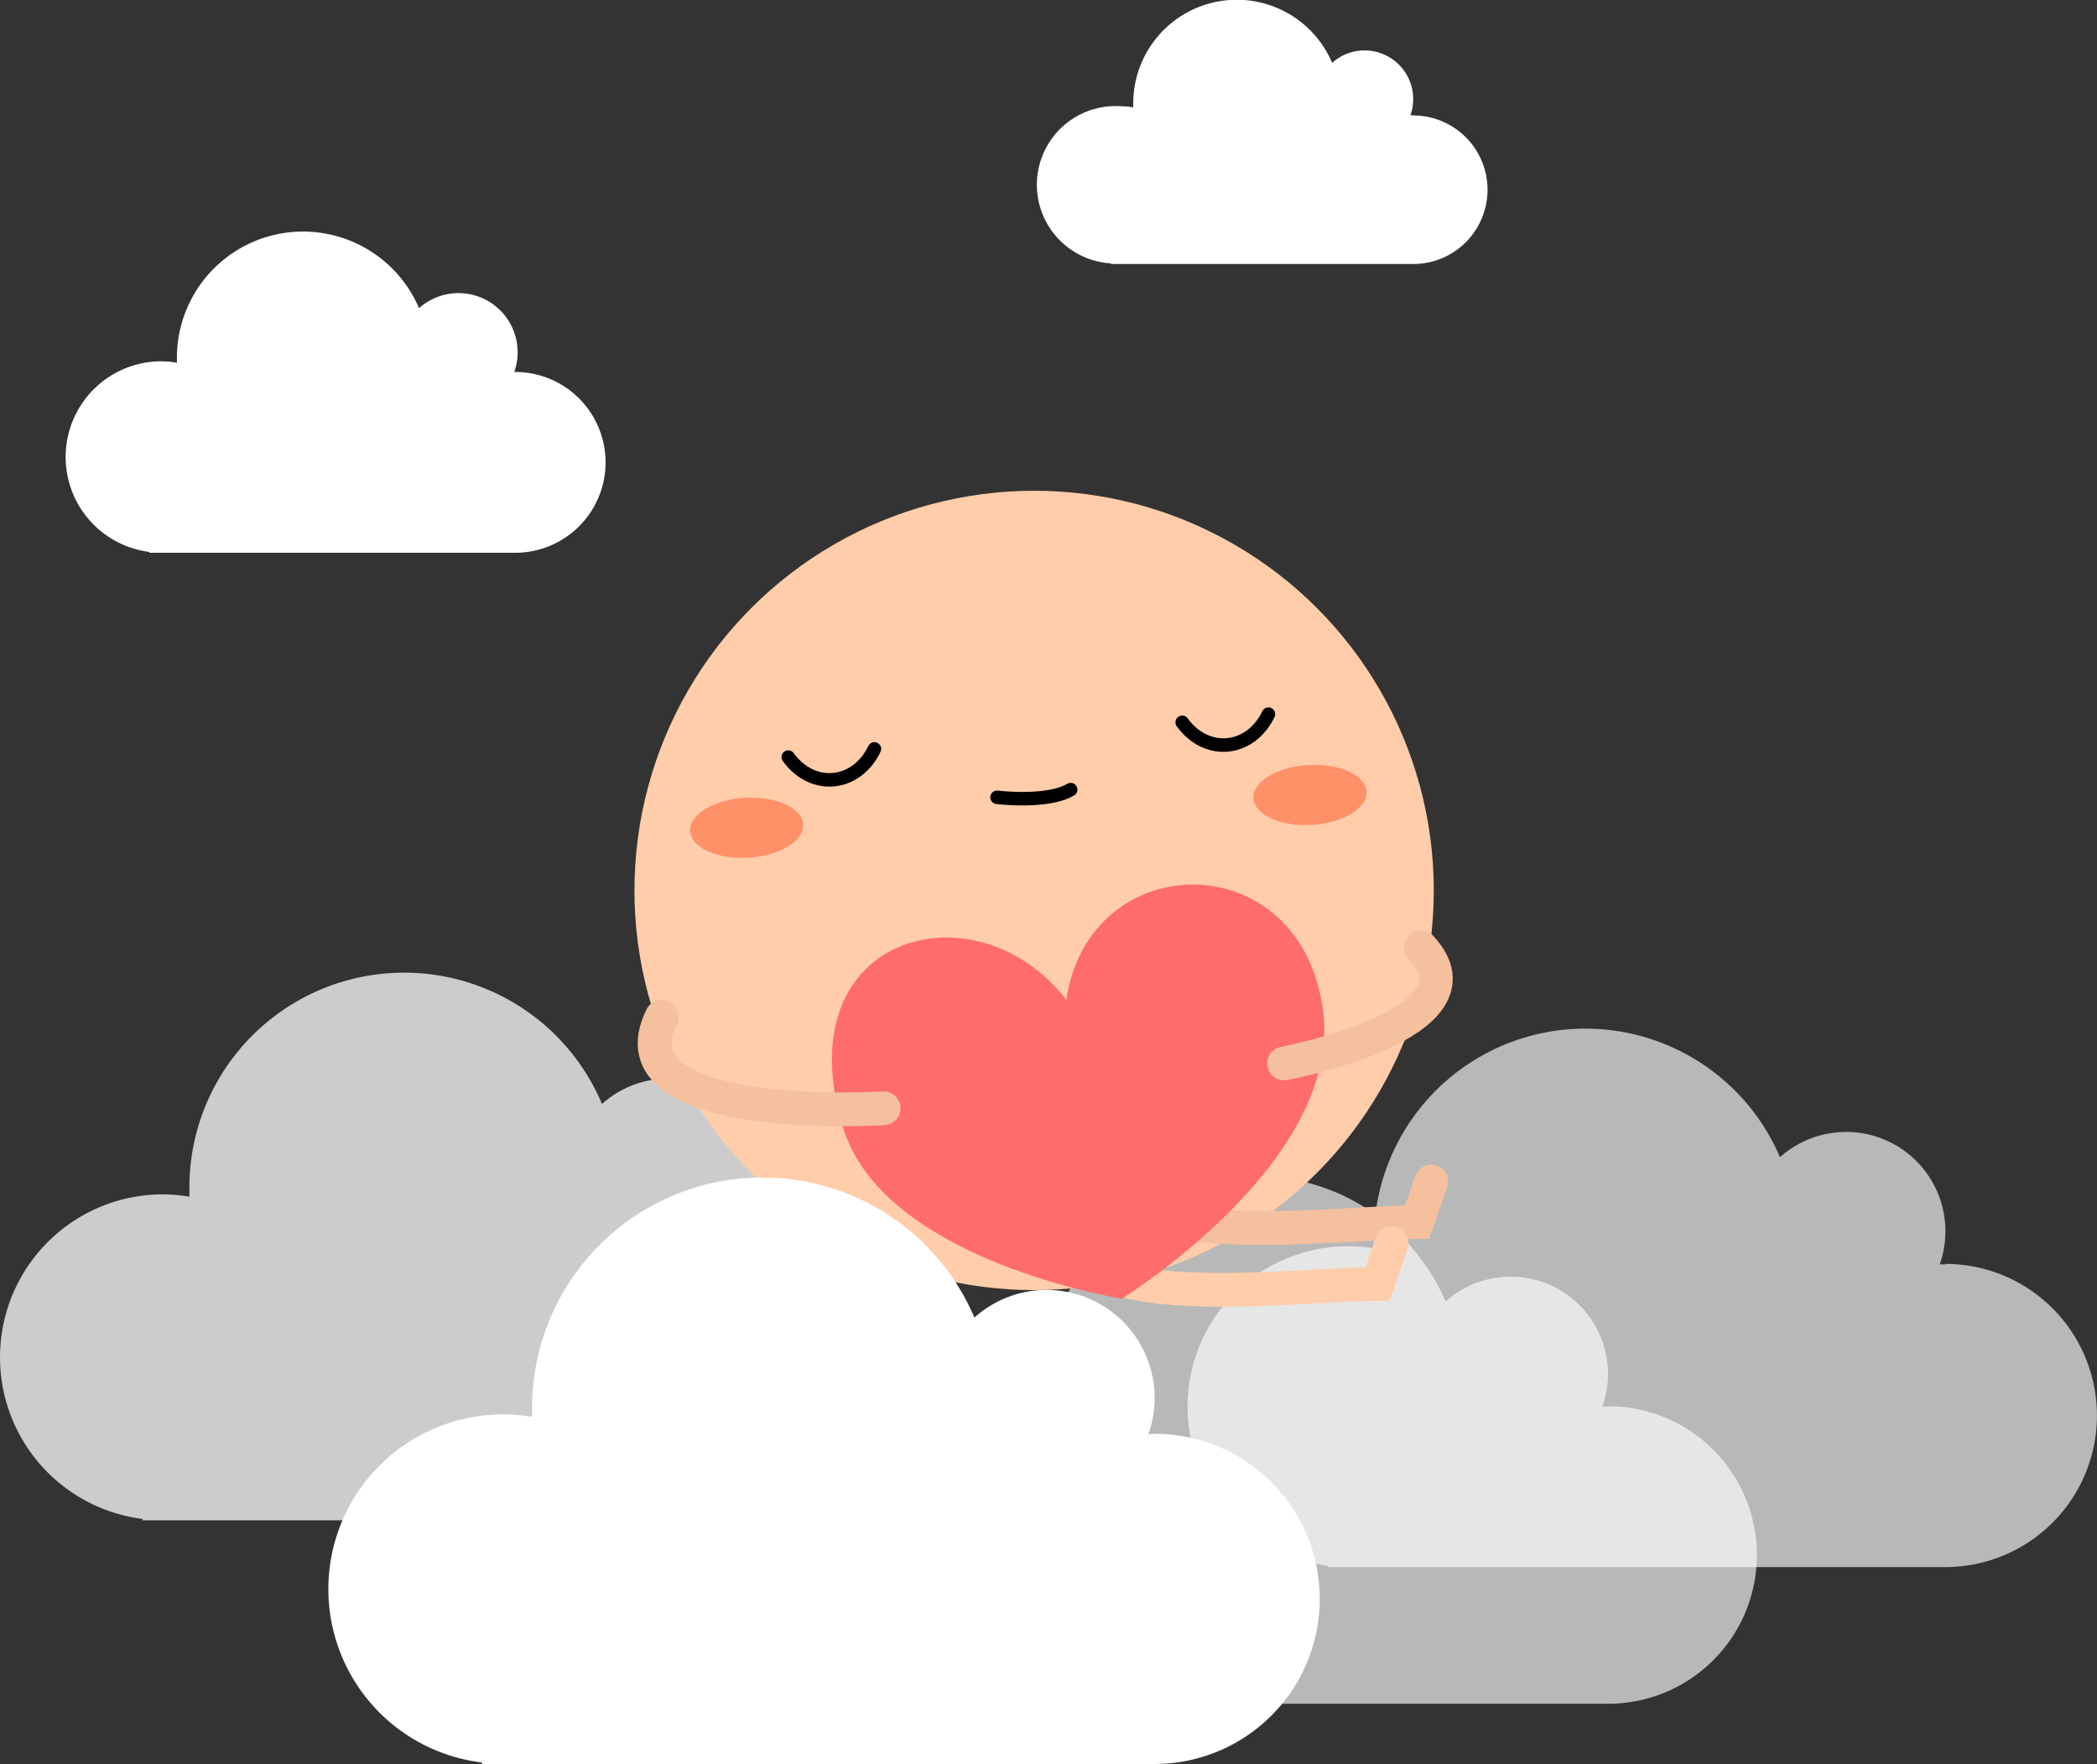 <svg xmlns="http://www.w3.org/2000/svg" viewBox="0 0 310.56 261.28"><rect x="0" y="0" width="310.56" height="261.28" fill="#333333" stroke="none"/><defs><style>.cls-1,.cls-2,.cls-9{fill:#fff;}.cls-1{opacity:0.65;}.cls-2{opacity:0.75;}.cls-3{fill:#ffcdaa;}.cls-4,.cls-6,.cls-7{fill:none;stroke-linecap:round;stroke-miterlimit:10;}.cls-4{stroke:#000;stroke-width:2px;}.cls-5{fill:#ff9169;}.cls-6{stroke:#f4c09d;}.cls-6,.cls-7{stroke-width:5px;}.cls-7{stroke:#ffcdaa;}.cls-8{fill:#ff6c6c;}</style></defs><g id="Layer_2" data-name="Layer 2"><g id="Lager_1" data-name="Lager 1"><path class="cls-1" d="M238.14,208.3c-.28,0-.56,0-.83,0a14.41,14.41,0,0,0-13.62-19.23,14.38,14.38,0,0,0-9.6,3.68,30.75,30.75,0,0,0-59,12.06c0,.4,0,.79,0,1.19a22.78,22.78,0,0,0-3.81-.34,23.32,23.32,0,0,0-2.88,46.47l0,.19h89.76a22,22,0,1,0,0-44.06Z"/><path class="cls-2" d="M114,179.57c-.29,0-.57,0-.85,0a14.92,14.92,0,0,0-24-16.08A31.8,31.8,0,0,0,28.05,176c0,.42,0,.82,0,1.23a24.46,24.46,0,0,0-3.94-.35,24.13,24.13,0,0,0-3,48.07l0,.2H114a22.79,22.79,0,0,0,0-45.58Z"/><path class="cls-1" d="M288.11,187.25c-.28,0-.56,0-.84,0a14.53,14.53,0,0,0,.84-4.87,14.7,14.7,0,0,0-24.5-11,31.33,31.33,0,0,0-60.15,12.29c0,.4,0,.81,0,1.21a23.75,23.75,0,1,0-6.82,47l0,.2h91.46a22.45,22.45,0,0,0,0-44.9Z"/><circle class="cls-3" cx="153.15" cy="131.87" r="59.19"/><path class="cls-4" d="M129.5,110.91c-2.63,5.5-9.12,6.24-12.76,1.21"/><path class="cls-4" d="M187.85,105.76c-2.63,5.5-9.12,6.23-12.77,1.21"/><path class="cls-4" d="M147.66,118.08s7.44.92,10.9-1.14"/><ellipse class="cls-5" cx="110.58" cy="122.59" rx="8.39" ry="4.44" transform="translate(-6.94 6.63) rotate(-3.33)"/><ellipse class="cls-5" cx="194" cy="117.73" rx="8.39" ry="4.44" transform="translate(-6.51 11.47) rotate(-3.33)"/><path class="cls-6" d="M165.54,175.74c3.11,9.32,33.88,5.24,44.35,5.24l2.07-6"/><path class="cls-7" d="M159.69,184.88c3.1,9.33,33.87,5.25,44.34,5.25l2.07-6"/><path class="cls-8" d="M157.92,148.09c-13.33-17.36-41.84-9.84-33.07,18.89,6,19.75,41.27,25.35,41.27,25.35s32.63-20.15,29.83-42.52C192.83,124.81,161.23,125.25,157.92,148.09Z"/><path class="cls-6" d="M210.42,140.29c10.63,11.41-20.25,17.2-20.25,17.2"/><path class="cls-6" d="M98,150.58c-8.09,16.15,32.86,13.55,32.86,13.55"/><path class="cls-9" d="M171,212.38c-.31,0-.61,0-.92,0a16,16,0,0,0-25.77-17.25,34.12,34.12,0,0,0-65.51,13.38c0,.44,0,.88,0,1.32a25.87,25.87,0,1,0-7.43,51.19l0,.22H171a24.45,24.45,0,0,0,0-48.9Z"/><path class="cls-9" d="M209.29,17.07l-.41,0a7.2,7.2,0,0,0-6.8-9.6,7.15,7.15,0,0,0-4.79,1.84,15.34,15.34,0,0,0-29.46,6c0,.19,0,.39,0,.59a10.83,10.83,0,0,0-1.9-.17A11.64,11.64,0,0,0,164.5,39v.1h44.8a11,11,0,1,0,0-22Z"/><path class="cls-9" d="M76.66,55.09c-.17,0-.33,0-.5,0a8.76,8.76,0,0,0-14.1-9.45A18.68,18.68,0,0,0,26.2,53c0,.24,0,.48,0,.72a13.71,13.71,0,0,0-2.32-.21,14.17,14.17,0,0,0-1.75,28.23v.12H76.66a13.39,13.39,0,0,0,0-26.77Z"/></g></g></svg>